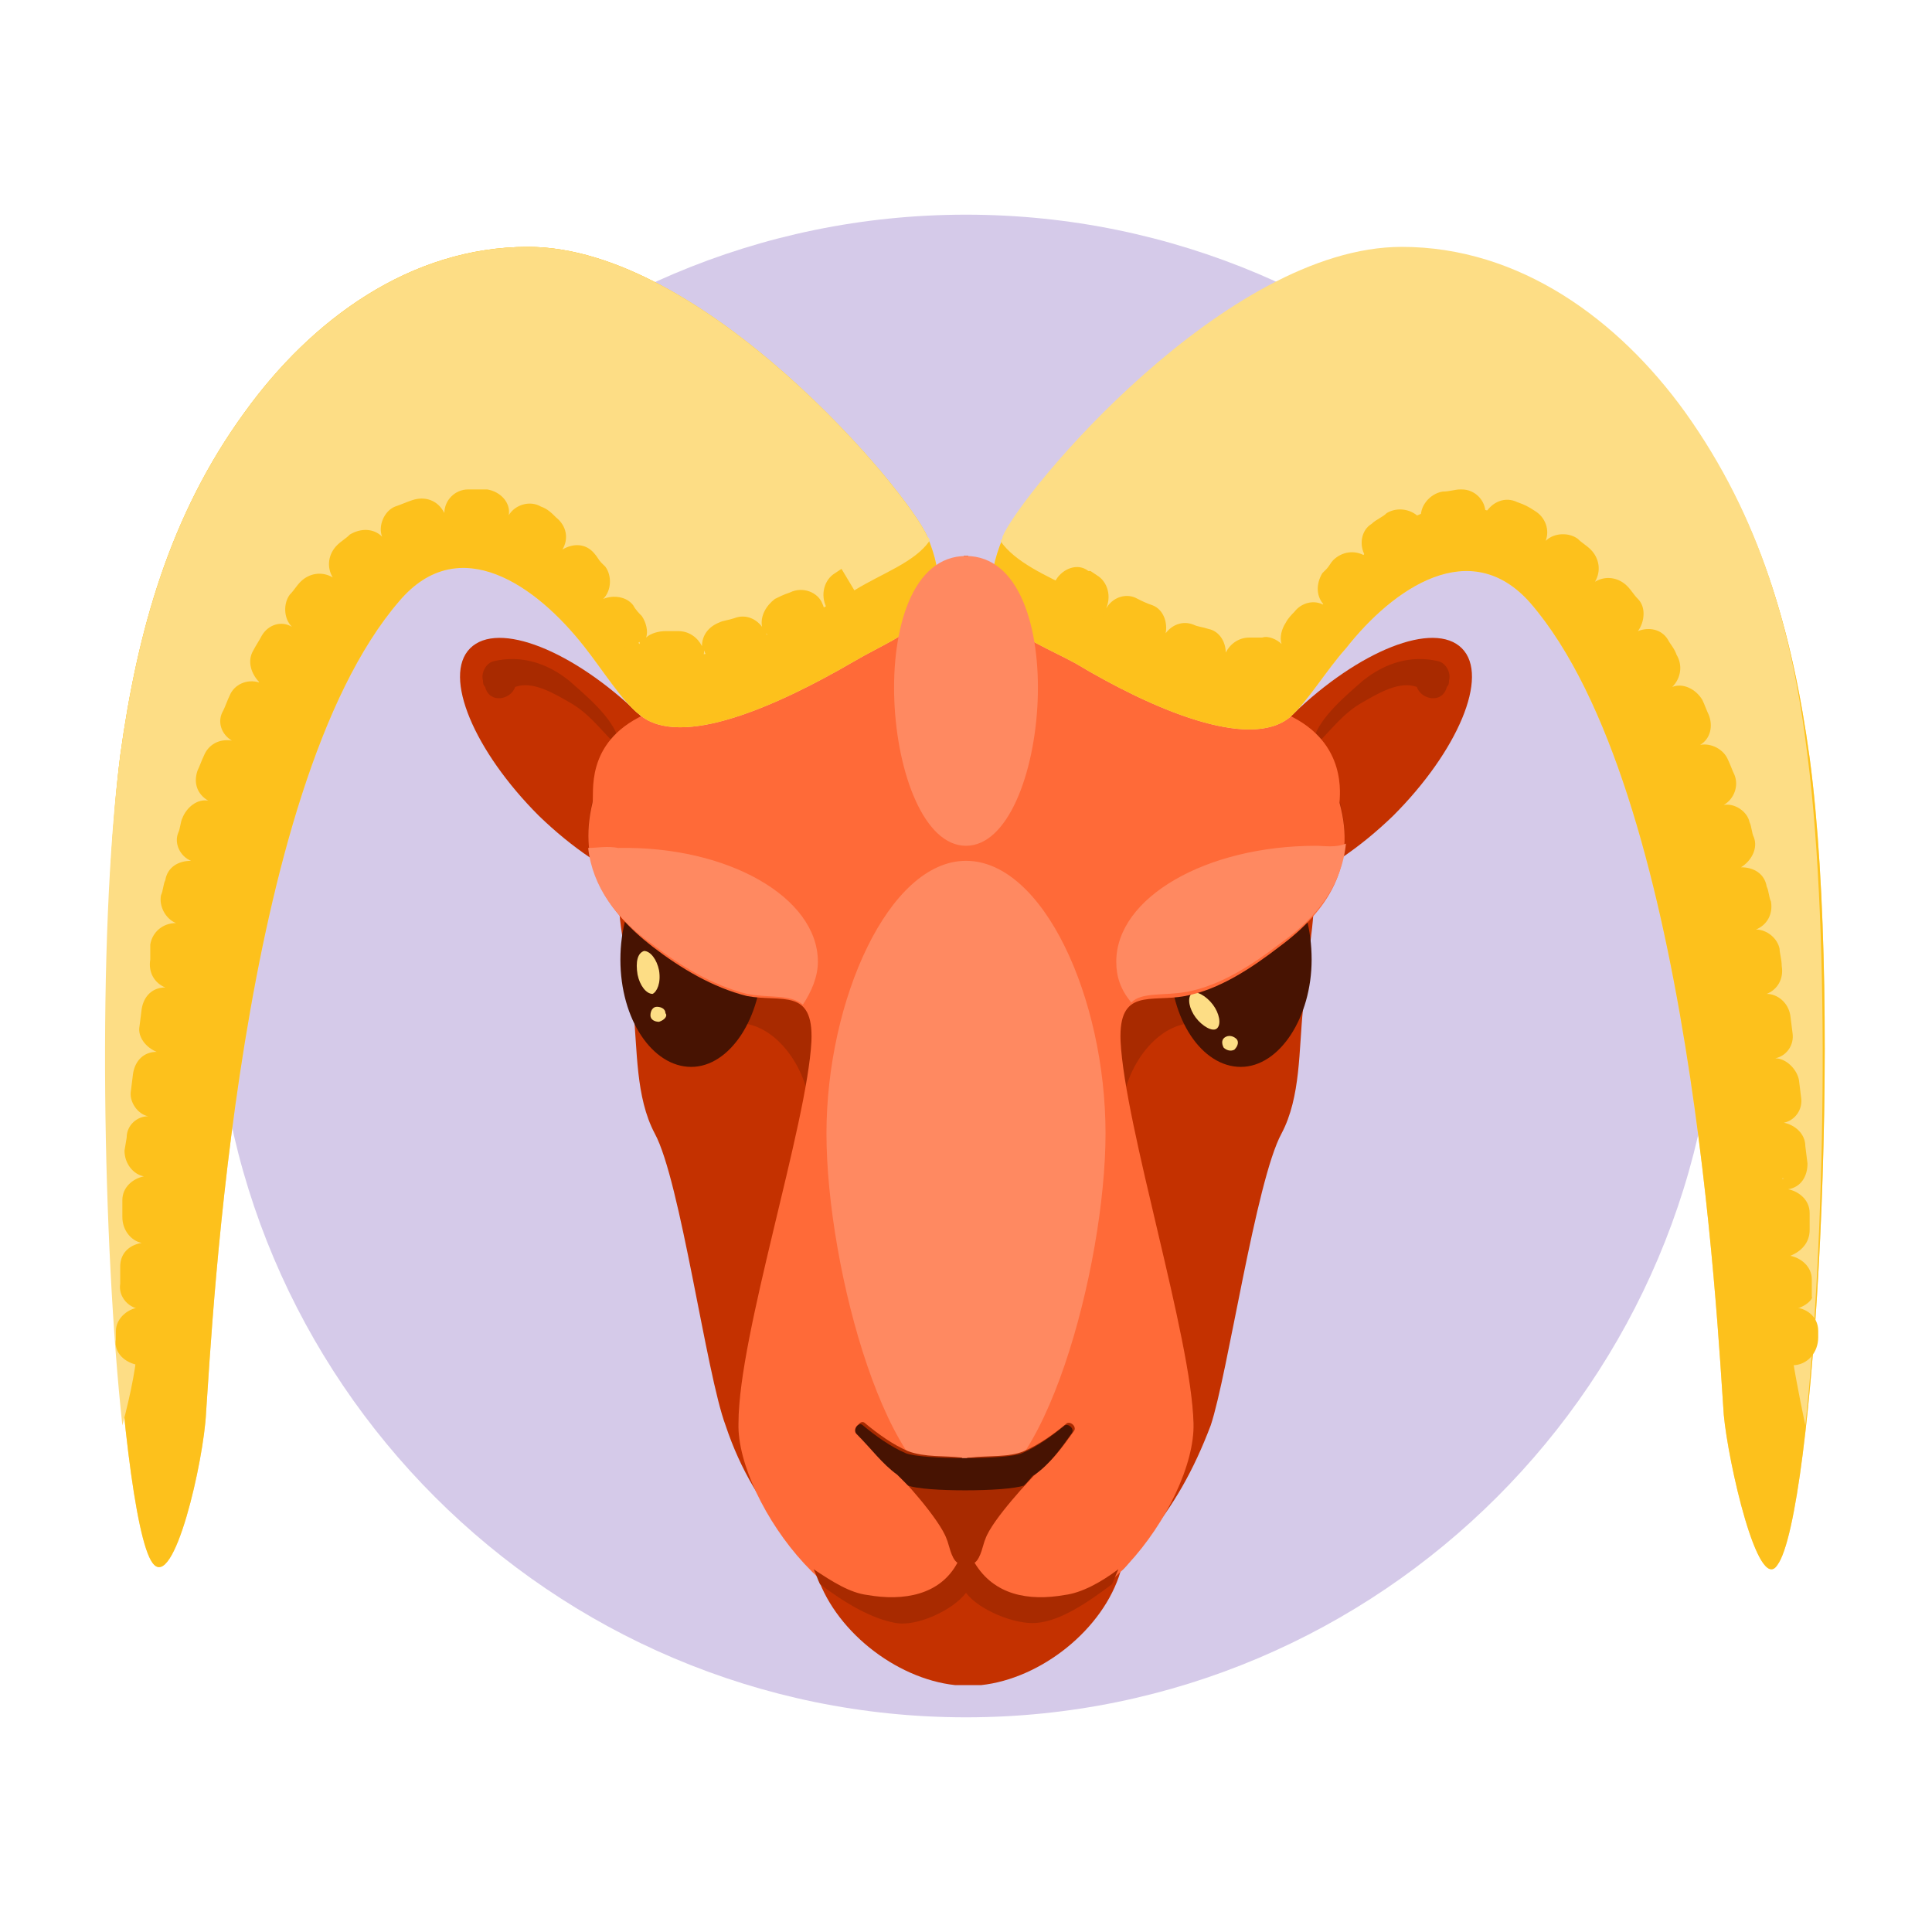 <svg width="86" height="86" viewBox="0 0 86 86" fill="none" xmlns="http://www.w3.org/2000/svg">
<g id="capricornus 2">
<path id="Vector" d="M43 9.556C24.558 9.556 9.556 24.558 9.556 43C9.556 61.442 24.558 76.444 43 76.444C61.442 76.444 76.445 61.442 76.445 43C76.445 24.558 61.442 9.556 43 9.556Z" fill="#D5CAE9"/>
<path id="Vector_2" d="M31.533 39.273C32.776 38.031 31.342 34.687 28.476 31.82C25.513 28.953 22.169 27.616 20.927 28.858C19.684 30.1 21.118 33.444 23.984 36.311C26.947 39.178 30.291 40.516 31.533 39.273Z" fill="#C43100"/>
<path id="Vector_3" d="M27.52 32.871C27.233 31.916 26.087 30.96 25.322 30.291C24.367 29.527 23.22 29.144 21.978 29.431C21.596 29.527 21.404 30.004 21.5 30.291C21.5 30.387 21.5 30.482 21.596 30.578C21.787 31.342 22.742 31.151 22.933 30.578C23.698 30.291 24.653 30.864 25.322 31.247C26.182 31.724 26.66 32.393 27.329 33.062C27.424 33.158 27.616 33.062 27.52 32.871Z" fill="#A82A00"/>
<path id="Vector_4" d="M54.467 39.273C53.224 38.031 54.658 34.687 57.524 31.82C60.487 28.953 63.831 27.616 65.073 28.858C66.316 30.1 64.882 33.444 62.016 36.311C59.053 39.178 55.709 40.516 54.467 39.273Z" fill="#C43100"/>
<path id="Vector_5" d="M58.48 32.871C58.767 31.916 59.913 30.96 60.678 30.291C61.633 29.527 62.78 29.144 64.022 29.431C64.404 29.527 64.596 30.004 64.5 30.291C64.5 30.387 64.5 30.482 64.404 30.578C64.213 31.342 63.258 31.151 63.067 30.578C62.302 30.291 61.347 30.864 60.678 31.247C59.818 31.724 59.34 32.393 58.671 33.062C58.575 33.158 58.384 33.062 58.48 32.871Z" fill="#A82A00"/>
<path id="Vector_6" d="M56.76 35.738C53.511 33.062 43.478 29.813 43 29.813C42.522 29.813 32.489 33.062 29.24 35.738C26.373 38.127 27.902 41.758 28.189 44.911C28.38 46.727 28.284 48.829 29.144 50.453C30.291 52.556 31.438 61.156 32.298 63.449C32.967 65.456 33.922 66.984 35.26 68.609C35.642 69.087 35.929 69.564 36.311 69.947C37.075 72.527 39.847 74.724 42.522 75.011H43.669C46.344 74.724 49.115 72.527 49.88 69.947C50.262 69.66 50.549 69.087 50.931 68.609C52.269 66.984 53.129 65.456 53.893 63.449C54.658 61.156 55.9 52.556 57.047 50.453C57.907 48.829 57.811 46.727 58.002 44.911C58.098 41.853 59.627 38.127 56.76 35.738Z" fill="#C43100"/>
<path id="Vector_7" d="M51.504 29.622C47.3 27.616 44.338 27.616 43.096 24.749H42.904C41.758 27.616 38.7 27.711 34.495 29.622C31.82 30.864 29.049 32.967 26.66 34.782L26.373 35.642C25.704 38.413 26.947 40.42 29.049 42.044C30.291 43 31.724 45.198 33.253 45.58C34.782 45.867 36.215 47.873 36.12 50.262C35.929 53.989 32.871 59.34 32.871 63.258C32.776 66.793 37.84 73.673 41.662 71.38C42.14 71.284 42.618 71.093 43 70.711C43.382 70.998 43.86 71.284 44.338 71.38C48.16 73.673 53.224 66.889 53.129 63.258C53.033 59.436 50.071 54.084 49.88 50.262C49.784 47.873 51.218 45.867 52.747 45.58C54.276 45.293 55.709 43 56.951 42.044C59.149 40.42 60.391 38.413 59.627 35.642C59.627 35.451 54.18 30.864 51.504 29.622Z" fill="#A82A00"/>
<path id="Vector_8" d="M33.922 42.713C33.922 40.038 32.489 37.935 30.769 37.935C29.049 37.935 27.616 40.038 27.616 42.713C27.616 45.389 29.049 47.491 30.769 47.491C32.489 47.491 33.922 45.293 33.922 42.713Z" fill="#471302"/>
<path id="Vector_9" d="M29.336 43.191C29.24 42.713 28.953 42.331 28.667 42.331C28.38 42.427 28.285 42.809 28.38 43.382C28.476 43.86 28.762 44.242 29.049 44.242C29.24 44.147 29.431 43.764 29.336 43.191ZM29.622 45.102C29.622 44.911 29.431 44.816 29.24 44.816C29.049 44.816 28.953 45.007 28.953 45.198C28.953 45.389 29.145 45.484 29.336 45.484C29.622 45.389 29.718 45.198 29.622 45.102Z" fill="#FDDD85"/>
<path id="Vector_10" d="M58.385 42.713C58.385 40.038 57.047 37.935 55.231 37.935C53.511 37.935 52.078 40.038 52.078 42.713C52.078 45.389 53.511 47.491 55.231 47.491C56.951 47.491 58.385 45.293 58.385 42.713Z" fill="#471302"/>
<path id="Vector_11" d="M53.989 44.72C53.702 44.338 53.224 44.051 53.033 44.242C52.842 44.433 52.938 44.911 53.224 45.293C53.511 45.676 53.989 45.962 54.18 45.771C54.371 45.58 54.276 45.102 53.989 44.72ZM55.04 46.249C54.944 46.153 54.753 46.058 54.562 46.153C54.371 46.249 54.371 46.44 54.467 46.631C54.562 46.727 54.753 46.822 54.944 46.727C55.136 46.536 55.136 46.344 55.04 46.249Z" fill="#FDDD85"/>
<path id="Vector_12" d="M57.333 31.82C53.129 29.813 44.242 27.616 43.096 24.749H42.904C41.758 27.616 32.871 29.909 28.667 31.82C25.991 33.062 26.469 35.356 26.373 35.738C25.704 38.509 26.947 40.516 29.049 42.14C30.291 43.096 31.724 43.956 33.253 44.338C34.782 44.624 36.215 43.956 36.12 46.344C35.929 50.071 32.871 59.436 32.871 63.353C32.776 66.889 37.84 73.769 41.662 71.476C42.14 71.38 42.618 71.189 43 70.807C43.382 71.093 43.86 71.38 44.338 71.476C48.16 73.769 53.224 66.984 53.129 63.353C53.033 59.531 50.071 50.167 49.88 46.344C49.784 43.956 51.218 44.624 52.747 44.338C54.276 44.051 55.709 43.096 56.951 42.14C59.149 40.516 60.391 38.509 59.627 35.738C59.627 35.451 60.009 33.062 57.333 31.82Z" fill="#FF6A38"/>
<path id="Vector_13" d="M80.553 33.731C79.789 28.189 78.356 23.029 75.011 18.442C72.049 14.333 67.653 11.084 62.398 11.084C54.562 11.084 45.484 21.978 44.624 23.984C43.096 27.711 45.58 28.284 47.873 29.527C51.218 31.533 55.613 33.444 57.429 31.916C58.193 31.247 59.053 29.813 59.913 28.858C62.016 26.182 65.456 23.793 68.131 26.851C75.298 35.164 76.445 58.958 76.731 62.971C76.922 65.073 78.26 70.998 79.12 69.66C80.745 67.462 82.082 45.198 80.553 33.731ZM6.785 69.564C7.74 70.902 9.078 64.978 9.173 62.876C9.46 58.862 10.607 35.069 17.773 26.756C20.449 23.602 23.889 26.087 25.991 28.762C26.756 29.718 27.711 31.247 28.476 31.82C30.291 33.349 34.591 31.438 38.031 29.431C40.325 28.093 42.809 27.52 41.28 23.889C40.42 21.882 31.342 10.989 23.507 10.989C18.251 10.989 13.856 14.238 10.893 18.347C7.549 22.933 6.116 28.093 5.351 33.636C3.918 45.198 5.256 67.462 6.785 69.564Z" fill="#FDDD85"/>
<path id="Vector_14" d="M80.553 33.731C79.789 28.189 78.356 23.029 75.011 18.442C72.049 14.333 67.653 11.084 62.398 11.084C54.562 11.084 45.484 21.978 44.624 23.984C43.096 27.711 45.58 28.284 47.873 29.527C51.218 31.533 55.613 33.444 57.429 31.916C58.193 31.247 59.053 29.813 59.913 28.858C62.016 26.182 65.456 23.793 68.131 26.851C75.298 35.164 76.445 58.958 76.731 62.971C76.922 65.073 78.26 70.998 79.12 69.66C80.745 67.462 82.082 45.198 80.553 33.731ZM6.785 69.564C7.74 70.902 9.078 64.978 9.173 62.876C9.46 58.862 10.607 35.069 17.773 26.756C20.449 23.602 23.889 26.087 25.991 28.762C26.756 29.718 27.711 31.247 28.476 31.82C30.291 33.349 34.591 31.438 38.031 29.431C40.325 28.093 42.809 27.52 41.28 23.889C40.42 21.882 31.342 10.989 23.507 10.989C18.251 10.989 13.856 14.238 10.893 18.347C7.549 22.933 6.116 28.093 5.351 33.636C3.918 45.198 5.256 67.462 6.785 69.564Z" fill="#FDC11C"/>
<path id="Vector_15" d="M75.011 18.347C72.049 14.238 67.653 10.989 62.398 10.989C54.562 10.989 45.484 21.882 44.624 23.889C44.624 23.984 44.624 23.984 44.529 24.08C45.198 25.036 46.535 25.609 47.873 26.278C51.218 28.284 55.613 30.196 57.429 28.667C58.193 27.998 59.053 26.564 59.913 25.609C62.016 22.933 64.691 21.404 68.131 23.602C80.076 31.247 79.311 55.709 79.693 59.722C79.789 60.582 80.076 62.111 80.362 63.449C81.222 55.518 81.509 41.853 80.458 33.636C79.789 28.093 78.356 23.029 75.011 18.347ZM17.773 23.602C21.404 21.691 23.889 22.933 25.991 25.609C26.756 26.564 27.711 28.093 28.476 28.667C30.291 30.196 34.591 28.284 38.031 26.278C39.273 25.513 40.707 25.036 41.376 24.08C41.376 23.984 41.376 23.984 41.28 23.889C40.42 21.882 31.342 10.989 23.507 10.989C18.251 10.989 13.855 14.238 10.893 18.347C7.549 22.933 6.115 28.093 5.351 33.636C4.3 41.853 4.587 55.518 5.447 63.449C5.829 62.016 6.115 60.582 6.115 59.722C6.593 55.709 6.211 29.431 17.773 23.602Z" fill="#FDDD85"/>
<path id="Vector_16" d="M43 37.649C46.727 37.649 47.778 24.749 43 24.749C38.222 24.749 39.273 37.649 43 37.649ZM26.182 37.745C26.373 39.465 27.424 40.898 29.049 42.044C30.291 43 31.724 43.86 33.253 44.242C34.209 44.433 35.164 44.242 35.738 44.72C36.12 44.147 36.407 43.478 36.407 42.809C36.407 39.942 32.393 37.649 27.52 37.745C27.042 37.649 26.564 37.745 26.182 37.745ZM49.211 50.453C49.211 44.433 46.44 38.318 43 38.318C39.56 38.318 36.789 44.529 36.789 50.453C36.789 56.473 39.56 66.602 43 66.602C46.44 66.602 49.211 56.378 49.211 50.453ZM58.575 37.649C53.702 37.649 49.689 39.942 49.689 42.809C49.689 43.478 49.88 44.051 50.358 44.624C50.836 44.147 51.791 44.338 52.842 44.147C54.371 43.86 55.804 42.904 57.047 41.949C58.671 40.802 59.722 39.369 59.913 37.553C59.435 37.745 58.958 37.649 58.575 37.649Z" fill="#FF8961"/>
<path id="Vector_17" d="M43 70.902C43.573 71.667 45.198 72.335 46.153 72.24C47.205 72.144 48.351 71.38 49.498 70.52C49.593 70.329 49.689 70.042 49.785 69.851C49.02 70.424 48.16 70.902 47.396 70.998C45.771 71.284 44.242 70.998 43.382 69.564C43.669 69.373 43.764 68.704 43.86 68.513C44.147 67.653 45.962 65.742 46.153 65.551C46.822 65.073 47.3 64.404 47.778 63.736C47.969 63.544 47.682 63.258 47.491 63.353C46.918 63.831 46.249 64.309 45.58 64.596C44.911 64.882 43.956 64.787 43.191 64.882C43.096 64.882 43 64.882 43 64.978C42.904 64.978 42.904 64.978 42.809 64.882C42.044 64.787 41.184 64.882 40.42 64.596C39.751 64.309 39.082 63.831 38.509 63.353C38.318 63.162 38.031 63.544 38.222 63.736C38.7 64.309 39.273 64.978 39.847 65.551C40.038 65.647 41.853 67.653 42.14 68.513C42.236 68.704 42.331 69.373 42.618 69.564C41.853 70.998 40.229 71.284 38.605 70.998C37.84 70.902 37.076 70.424 36.216 69.851C36.311 70.042 36.407 70.329 36.502 70.52C37.649 71.38 38.796 72.049 39.847 72.24C40.802 72.431 42.427 71.667 43 70.902Z" fill="#A82A00"/>
<path id="Vector_18" d="M39.942 65.647L40.325 66.029L40.42 66.124C41.089 66.411 44.816 66.411 45.58 66.124L45.676 66.029C45.867 65.838 45.962 65.647 46.058 65.647C46.727 65.169 47.205 64.5 47.682 63.831C47.873 63.64 47.587 63.353 47.396 63.449C46.822 63.927 46.153 64.404 45.484 64.691C44.816 64.978 41.089 64.978 40.325 64.691C39.656 64.404 38.987 63.927 38.413 63.449C38.222 63.258 37.936 63.64 38.127 63.831C38.796 64.5 39.273 65.169 39.942 65.647Z" fill="#471302"/>
<path id="Vector_19" d="M48.255 27.616C48.064 27.616 47.873 27.616 47.682 27.52L47.395 27.329C46.918 27.042 46.631 26.373 47.013 25.8C47.3 25.322 47.969 25.036 48.447 25.418H48.542L48.829 25.609C49.307 25.896 49.498 26.564 49.211 27.138C49.02 27.329 48.638 27.616 48.255 27.616Z" fill="#FDC11C"/>
<path id="Vector_20" d="M79.693 58.289C79.12 58.289 78.642 57.811 78.642 57.238V56.473C78.642 55.9 79.024 55.518 79.502 55.327C79.024 55.231 78.642 54.849 78.547 54.276V53.607C78.547 53.033 78.833 52.651 79.407 52.46C78.929 52.364 78.451 51.982 78.451 51.409L78.356 50.74C78.356 50.167 78.642 49.785 79.12 49.593C78.642 49.498 78.164 49.116 78.164 48.638L78.069 47.969C77.973 47.396 78.356 46.918 78.833 46.822C78.356 46.822 77.878 46.44 77.782 45.867L77.687 45.198C77.591 44.72 77.878 44.147 78.356 44.051C77.878 44.051 77.4 43.669 77.304 43.191C77.304 43 77.209 42.713 77.209 42.522C77.113 42.044 77.4 41.471 77.878 41.28C77.4 41.28 76.922 40.898 76.827 40.42C76.731 40.229 76.731 39.942 76.635 39.751C76.54 39.273 76.731 38.7 77.209 38.509C76.731 38.509 76.253 38.222 76.062 37.745C75.967 37.553 75.967 37.267 75.871 37.076C75.68 36.598 75.967 36.025 76.349 35.833C75.871 35.929 75.393 35.642 75.202 35.164C75.107 34.973 75.011 34.687 74.915 34.496C74.724 34.018 74.915 33.444 75.298 33.158C74.82 33.253 74.342 33.062 74.055 32.584C73.96 32.393 73.864 32.202 73.769 31.916C73.578 31.438 73.673 30.864 74.055 30.578C73.578 30.769 73.1 30.578 72.813 30.1C72.718 29.909 72.527 29.718 72.431 29.527C72.144 29.145 72.24 28.571 72.527 28.189C72.049 28.38 71.571 28.285 71.189 27.902C71.093 27.711 70.902 27.52 70.711 27.424C70.424 27.042 70.329 26.469 70.615 26.087C70.233 26.373 69.66 26.278 69.278 25.991C69.087 25.8 68.895 25.704 68.8 25.513C68.418 25.227 68.322 24.653 68.513 24.271C68.131 24.558 67.653 24.653 67.175 24.462L66.602 24.176C66.22 23.985 65.933 23.602 65.933 23.22C65.742 23.602 65.36 23.889 64.882 23.793H64.309C63.927 23.889 63.449 23.698 63.258 23.316C63.353 23.698 63.162 24.176 62.78 24.367C62.589 24.462 62.398 24.558 62.302 24.749C62.111 24.845 61.538 24.845 61.156 24.653C61.442 25.036 61.347 25.609 61.06 25.991L60.773 26.278L60.582 26.469C60.295 26.851 59.722 27.042 59.244 26.756C59.627 27.138 59.627 27.711 59.34 28.189C59.149 28.38 59.053 28.571 58.862 28.762C58.48 29.24 57.811 29.24 57.333 28.858V28.953C57.429 29.527 57.047 30.1 56.378 30.196C56.091 30.196 55.9 30.291 55.613 30.291H55.518C54.944 30.291 54.467 29.813 54.467 29.24C54.276 29.718 53.702 30.005 53.129 29.909C52.842 29.813 52.651 29.718 52.364 29.718C51.887 29.527 51.504 28.953 51.696 28.476C51.409 28.953 50.836 29.049 50.358 28.858C50.167 28.762 49.88 28.667 49.689 28.571C49.115 28.285 48.924 27.616 49.211 27.138C49.498 26.564 50.167 26.373 50.644 26.66C50.836 26.756 51.027 26.851 51.313 26.947C51.791 27.138 51.982 27.711 51.887 28.189C52.173 27.807 52.651 27.616 53.129 27.807C53.32 27.902 53.511 27.902 53.798 27.998C54.276 28.093 54.562 28.571 54.562 29.049C54.753 28.667 55.136 28.38 55.613 28.38H56.187C56.473 28.285 56.855 28.476 57.047 28.667C56.951 28.38 57.047 27.998 57.238 27.711C57.333 27.52 57.524 27.329 57.62 27.233C57.907 26.851 58.48 26.66 58.958 26.947C58.575 26.564 58.575 25.991 58.862 25.513L59.053 25.322C59.149 25.227 59.244 25.036 59.34 24.94C59.722 24.558 60.295 24.462 60.773 24.749C60.487 24.271 60.582 23.602 61.06 23.316C61.251 23.125 61.538 23.029 61.729 22.838C62.207 22.551 62.876 22.647 63.258 23.125C63.162 22.551 63.64 21.978 64.213 21.882C64.5 21.882 64.787 21.787 64.978 21.787H65.073C65.647 21.787 66.124 22.265 66.124 22.838C66.411 22.36 66.984 22.073 67.558 22.36C67.844 22.456 68.035 22.551 68.322 22.742C68.8 23.029 68.991 23.602 68.8 24.08C69.182 23.698 69.851 23.698 70.233 23.985C70.424 24.176 70.615 24.271 70.807 24.462C71.189 24.845 71.284 25.418 70.998 25.896C71.475 25.609 72.049 25.704 72.431 26.087C72.622 26.278 72.718 26.469 72.909 26.66C73.291 27.042 73.195 27.711 72.909 28.093C73.387 27.902 73.96 27.998 74.247 28.476C74.342 28.667 74.533 28.858 74.629 29.145C74.915 29.622 74.82 30.196 74.438 30.578C74.915 30.387 75.489 30.673 75.775 31.151C75.871 31.342 75.967 31.629 76.062 31.82C76.253 32.298 76.158 32.871 75.68 33.158C76.158 33.062 76.731 33.349 76.922 33.827C77.018 34.018 77.113 34.304 77.209 34.496C77.4 34.973 77.209 35.547 76.731 35.833C77.209 35.738 77.782 36.12 77.878 36.598C77.973 36.789 77.973 37.076 78.069 37.267C78.26 37.745 77.973 38.318 77.496 38.605C78.069 38.605 78.547 38.891 78.642 39.465C78.738 39.656 78.738 39.942 78.833 40.133C78.929 40.707 78.642 41.184 78.164 41.376C78.642 41.376 79.12 41.758 79.216 42.236C79.216 42.427 79.311 42.713 79.311 43C79.407 43.573 79.12 44.051 78.642 44.242C79.12 44.242 79.598 44.624 79.693 45.198L79.789 45.962C79.884 46.536 79.502 47.013 79.024 47.109C79.502 47.109 79.98 47.587 80.076 48.065L80.171 48.829C80.267 49.402 79.884 49.88 79.407 49.976C79.884 50.071 80.362 50.453 80.362 51.027L80.458 51.791C80.458 52.364 80.171 52.842 79.598 52.938C80.076 53.033 80.553 53.416 80.553 53.989V54.753C80.553 55.327 80.171 55.709 79.693 55.9C80.171 55.996 80.649 56.378 80.649 56.951V57.716C80.744 57.811 80.267 58.289 79.693 58.289Z" fill="#FDC11C"/>
<path id="Vector_21" d="M79.789 60.773C79.215 60.773 78.738 60.295 78.738 59.722V59.34C78.738 58.767 79.12 58.193 79.789 58.193C80.362 58.193 80.935 58.575 80.935 59.244V59.531C80.935 60.2 80.458 60.773 79.789 60.773ZM6.211 60.773C5.542 60.678 5.064 60.2 5.16 59.627V59.244C5.16 58.671 5.733 58.193 6.307 58.193C6.88 58.193 7.358 58.767 7.358 59.34V59.722C7.262 60.391 6.784 60.773 6.211 60.773Z" fill="#FDC11C"/>
<path id="Vector_22" d="M6.402 58.289C6.307 58.289 6.307 58.289 6.402 58.289C5.733 58.289 5.255 57.716 5.351 57.142V56.378C5.351 55.804 5.733 55.422 6.307 55.327C5.829 55.231 5.447 54.753 5.447 54.18V53.416C5.447 52.842 5.924 52.46 6.402 52.364C5.924 52.269 5.542 51.791 5.542 51.218L5.638 50.645C5.638 50.071 6.115 49.689 6.593 49.689C6.115 49.593 5.733 49.02 5.829 48.542L5.924 47.778C6.02 47.205 6.402 46.822 6.975 46.822C6.498 46.631 6.115 46.153 6.211 45.676L6.307 44.911C6.402 44.338 6.784 43.956 7.358 43.956C6.88 43.764 6.593 43.287 6.689 42.713V42.044C6.784 41.471 7.262 41.089 7.835 41.089C7.358 40.898 7.071 40.325 7.167 39.847C7.262 39.656 7.262 39.369 7.358 39.178C7.453 38.605 7.931 38.318 8.504 38.318C8.027 38.127 7.74 37.553 7.931 37.076C8.027 36.885 8.027 36.598 8.122 36.407C8.313 35.929 8.791 35.547 9.269 35.642C8.791 35.356 8.6 34.878 8.791 34.304C8.887 34.113 8.982 33.827 9.078 33.636C9.269 33.158 9.747 32.871 10.32 32.967C9.842 32.68 9.651 32.107 9.938 31.629C10.033 31.438 10.129 31.151 10.224 30.96C10.415 30.482 10.989 30.196 11.562 30.387C11.18 30.005 10.989 29.431 11.275 28.953C11.371 28.762 11.562 28.476 11.658 28.285C11.944 27.807 12.518 27.616 12.995 27.902C12.613 27.52 12.613 26.851 12.9 26.469C13.091 26.278 13.187 26.087 13.378 25.896C13.76 25.513 14.333 25.418 14.811 25.704C14.524 25.227 14.62 24.653 15.002 24.271C15.193 24.08 15.384 23.985 15.575 23.793C16.053 23.507 16.627 23.507 17.009 23.889C16.818 23.411 17.104 22.742 17.582 22.551C17.869 22.456 18.06 22.36 18.347 22.265C18.92 22.073 19.493 22.265 19.78 22.838C19.78 22.265 20.258 21.787 20.831 21.787H21.691C22.264 21.882 22.742 22.36 22.647 22.933C22.933 22.456 23.602 22.265 24.08 22.551C24.367 22.647 24.558 22.838 24.749 23.029C25.227 23.411 25.322 23.985 25.035 24.462C25.513 24.176 26.087 24.176 26.469 24.653C26.564 24.749 26.66 24.94 26.756 25.036L26.947 25.227C27.233 25.609 27.233 26.278 26.851 26.66C27.329 26.469 27.902 26.564 28.189 26.947C28.284 27.138 28.476 27.329 28.571 27.424C28.762 27.711 28.858 28.093 28.762 28.38C28.953 28.189 29.335 28.093 29.622 28.093H30.195C30.673 28.093 31.055 28.38 31.247 28.762C31.247 28.285 31.533 27.902 32.011 27.711C32.202 27.616 32.393 27.616 32.68 27.52C33.158 27.329 33.636 27.52 33.922 27.902C33.827 27.424 34.113 26.947 34.495 26.66C34.687 26.564 34.878 26.469 35.164 26.373C35.738 26.087 36.407 26.373 36.598 26.851C36.884 27.424 36.598 28.093 36.12 28.285C35.929 28.38 35.642 28.476 35.451 28.571C34.973 28.762 34.4 28.667 34.113 28.189C34.209 28.762 33.922 29.24 33.444 29.431C33.158 29.527 32.967 29.622 32.68 29.622C32.107 29.813 31.533 29.527 31.342 28.953C31.342 29.527 30.864 30.005 30.291 30.005H30.195C29.909 30.005 29.622 30.005 29.431 29.909C28.858 29.813 28.38 29.24 28.476 28.667V28.571C27.998 28.953 27.329 28.858 26.947 28.476C26.756 28.285 26.66 28.093 26.469 27.902C26.182 27.52 26.182 26.851 26.564 26.469C26.087 26.66 25.513 26.564 25.227 26.182L25.035 25.991L24.749 25.704C24.462 25.322 24.367 24.845 24.653 24.462C24.271 24.749 23.793 24.749 23.411 24.462C23.22 24.367 23.124 24.271 22.933 24.176C22.551 23.985 22.36 23.507 22.36 23.125C22.169 23.507 21.787 23.698 21.309 23.602H20.735C20.258 23.602 19.875 23.316 19.684 22.933C19.684 23.411 19.398 23.793 19.015 23.985L18.442 24.271C17.964 24.462 17.487 24.367 17.2 23.985C17.391 24.462 17.2 24.94 16.818 25.227C16.627 25.322 16.436 25.513 16.34 25.609C15.958 25.896 15.384 25.896 15.002 25.704C15.289 26.087 15.193 26.66 14.907 27.042C14.716 27.233 14.62 27.424 14.524 27.52C14.238 27.902 13.664 27.998 13.187 27.807C13.473 28.189 13.569 28.667 13.282 29.145C13.187 29.336 13.091 29.527 12.9 29.718C12.613 30.196 12.136 30.387 11.658 30.196C12.04 30.482 12.136 31.056 11.944 31.533C11.849 31.724 11.753 31.916 11.658 32.202C11.467 32.68 10.989 32.967 10.415 32.871C10.798 33.158 10.989 33.636 10.893 34.209C10.798 34.4 10.702 34.687 10.702 34.878C10.511 35.356 10.033 35.642 9.555 35.642C10.033 35.929 10.224 36.407 10.129 36.885C10.033 37.076 10.033 37.362 9.938 37.553C9.842 38.031 9.364 38.413 8.791 38.318C9.269 38.509 9.555 39.082 9.364 39.56C9.269 39.751 9.269 40.038 9.173 40.229C9.078 40.707 8.6 41.089 8.122 41.089C8.6 41.28 8.887 41.758 8.791 42.331L8.695 43C8.6 43.478 8.122 43.86 7.644 43.956C8.122 44.147 8.409 44.624 8.313 45.102V45.867C8.218 46.344 7.835 46.822 7.262 46.822C7.74 47.013 8.027 47.491 8.027 47.969V48.733C7.931 49.307 7.549 49.689 7.071 49.689C7.549 49.785 7.931 50.262 7.835 50.836L7.74 51.6C7.74 52.173 7.262 52.556 6.784 52.651C7.262 52.651 7.644 53.129 7.644 53.702V54.371C7.644 54.944 7.167 55.327 6.689 55.422C7.167 55.518 7.549 55.996 7.549 56.569V57.238C7.453 57.811 6.975 58.289 6.402 58.289ZM37.744 27.616C37.362 27.616 36.98 27.424 36.789 27.042C36.502 26.469 36.693 25.8 37.171 25.513L37.458 25.322L38.031 26.278L38.604 27.233L38.318 27.424C38.127 27.52 37.935 27.616 37.744 27.616Z" fill="#FDC11C"/>
</g>
</svg>
